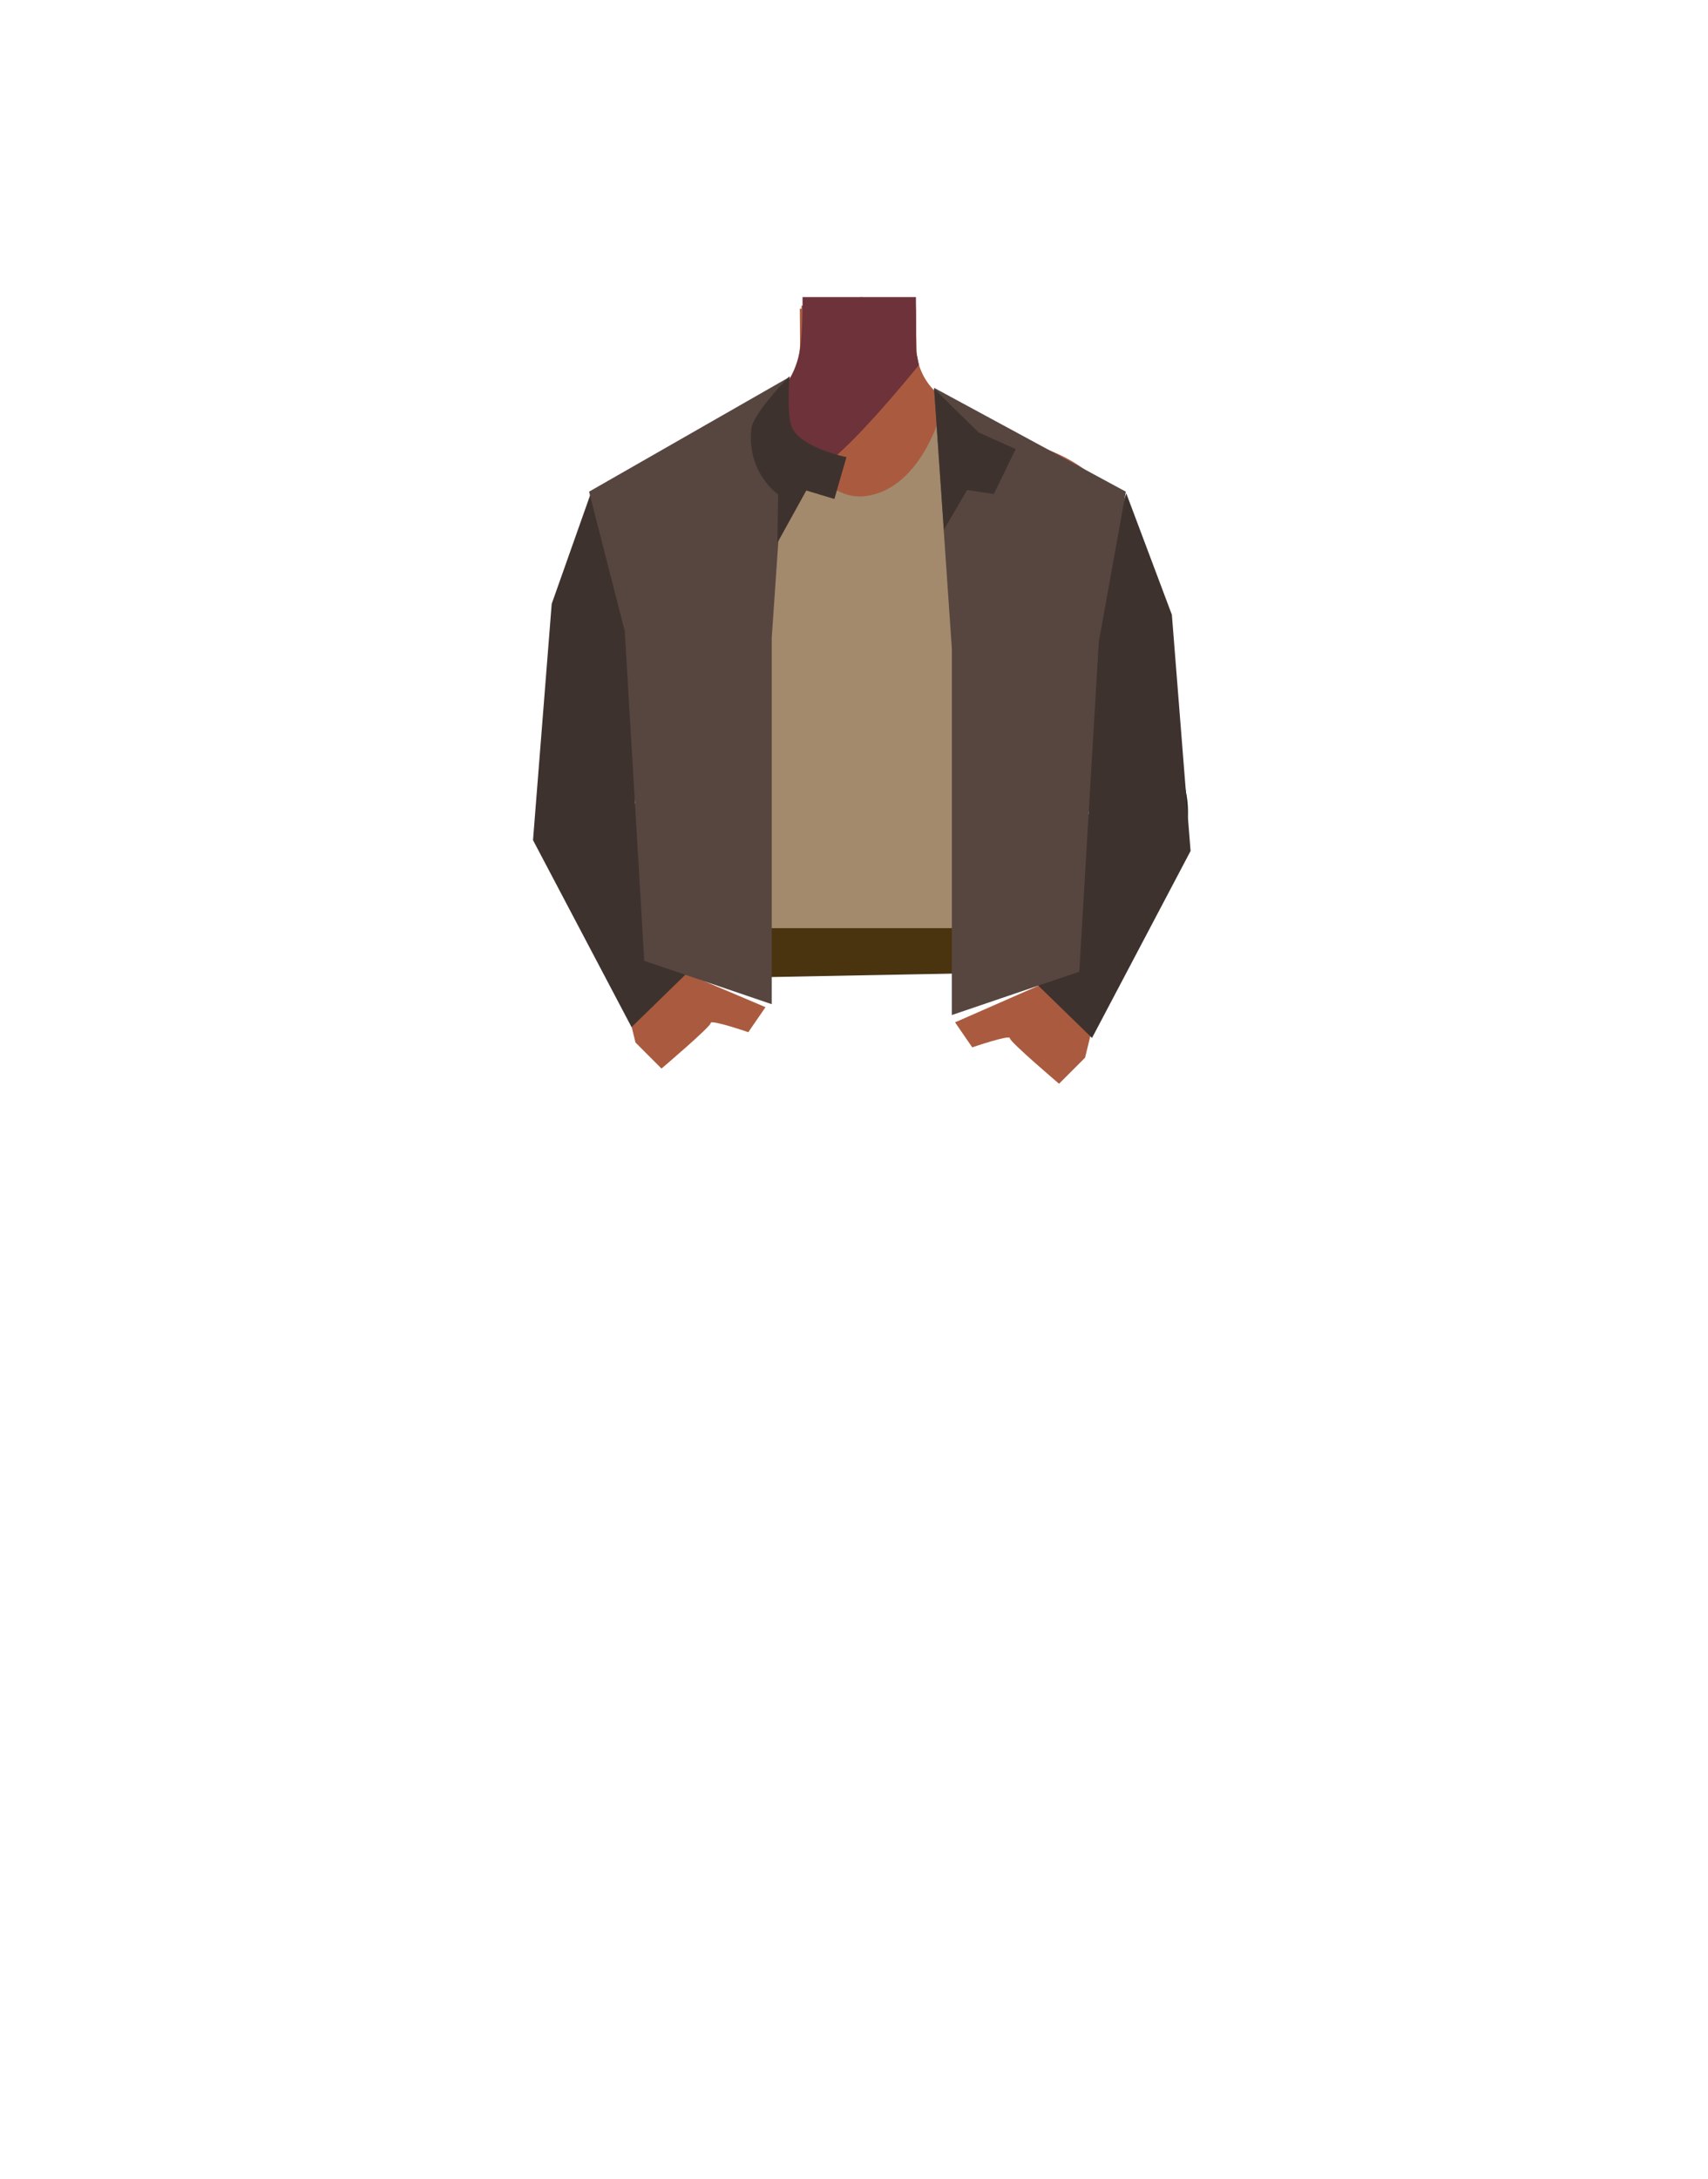 <svg xmlns="http://www.w3.org/2000/svg" viewBox="0 0 788 1005"><defs><style>.cls-1{fill:#aa5b3f;}.cls-2{fill:#6d323a;}.cls-3{fill:#473415;}.cls-4{fill:none;stroke:#000;stroke-miterlimit:10;stroke-width:3px;}.cls-5{fill:#a38a6d;}.cls-6{fill:#4a330f;}.cls-7{fill:#3e322e;}.cls-8{fill:#574640;}</style></defs><g id="Calque_5" data-name="Calque 5"><path class="cls-1" d="M411.2,321.48c10.75,7,22.27,34.85,34.77,37.73,4.44,1,13.35-5.25,15.8-9.09,8.91-14,4.6-53.23,17.19-64,10.65-9.12,36.25-3.91,36.86-42.3.36-23.34-26.87-34.47-33.53-36.84a29.51,29.51,0,0,1-3.17-1.34l-40.53-20.1a28.48,28.48,0,0,1-15.82-25.14l-.23-18.05-27,2.06L369,142.34l.11,15.73a31.54,31.54,0,0,1-17.53,28.5l-40.15,19.92s-35.41,10.74-35,37.33c.6,38.39,26.2,33.18,36.85,42.3,12.59,10.77,8.28,50,17.19,64,2.45,3.84,11.36,10.11,15.8,9.09,12.51-2.88,23.52-31.57,34.77-37.73C387.63,317.85,404.88,317.36,411.2,321.48Z"/><polygon class="cls-1" points="397.45 137 422.45 141 423.45 199 395.95 231.5 368.76 199 369.76 141 397.45 137"/><path class="cls-2" d="M424,168.25l-1,1.25c-5.16,6.33-28.83,35-41.79,44.31-3.2,2.29-5.74,3.39-7.2,2.69-6.76-3.26-14.84-35.1-14.84-35.1a18.69,18.69,0,0,0,1.81-1.94,38.48,38.48,0,0,0,7.77-16.56c0-.21.09-.42.13-.64.26-1.37.48-3,.66-4.82.42-4.26.63-9.55.72-15,0-.51,0-1,0-1.51,0-1.31,0-2.63,0-3.93h52.31l.05,10.58V151l.05,11,.15.76.14.67.93,4.57Z"/><polygon class="cls-3" points="316.71 451.3 318.21 428.8 473.21 428.8 475.21 448.3 316.71 451.3"/><path class="cls-4" d="M463.17,241.66c-6.44,26.92,7.47,55.88,7.47,55.88s20.6,58.77,27.16,78.46c3.09,9.28,9.2,28.74,32.57,21.67h0c19.27-5.82,16.89-25.38,14.81-34.54-4.24-18.64-16.75-55.5-17.69-74.37-.7-14.06,3.7-36-10.8-55.27,0,0-10.14-17.06-29.89-13.53l-.78.14a28.69,28.69,0,0,0-22.85,21.56Z"/><path class="cls-5" d="M433.71,191.77s53.83,19,70.12,28.7c28.64,17-17.95,75-17.95,75l-10.27,65,5,67.2-7.7,11.77-153.26.8-8.3-11.88.6-64.79s-5.27-50.71-15.88-63c-23.83-27.61-1.25-86.21-1.25-86.21l63.72-22.66s16.9,39.32,39.91,37.17C424.15,226.45,433.71,191.77,433.71,191.77Z"/><polygon class="cls-6" points="316.62 450.52 318.12 428.02 473.12 428.02 475.12 447.52 316.62 450.52"/><path class="cls-1" d="M440.62,471.46,480.39,454l22.78,23.27-2.57,10.5-12,12s-22.7-19.27-22.7-21S448.55,483,448.55,483Z"/><path class="cls-1" d="M353.17,464.46,314.4,448l-23.78,22.27,2.57,10.5,12,12s22.7-19.27,22.7-21S345.24,476,345.24,476Z"/><polygon class="cls-7" points="519.62 227.52 540.65 283.48 549.28 392.44 503.81 478.67 474.02 449.67 502.24 375.2 496.75 296.8 519.62 227.52"/><polygon class="cls-8" points="430.9 178.82 439.14 299.16 439.14 468.09 497.93 448.1 506.94 296.02 519.41 226.74 430.9 178.82"/><polygon class="cls-7" points="468.6 207.06 458.52 227.83 446.19 225.97 435.49 244.28 430.97 179.29 451.53 199.45 468.6 207.06"/><polygon class="cls-7" points="272.56 227.52 254.53 278.48 245.91 387.44 291.37 473.67 321.16 444.67 292.94 370.2 298.43 291.8 272.56 227.52"/><polygon class="cls-8" points="364.28 173.82 356.05 294.16 356.05 463.09 297.25 443.1 288.24 291.02 271.77 226.74 364.28 173.82"/><path class="cls-7" d="M364.25,173.47s-1.64,19.27,1.53,24.54c5.39,9,24.75,12.79,24.75,12.79l-5.59,19.32L372,226.2l-13.35,24.13L359,228s-14.52-9.78-12.37-30.24C347.39,190.55,364.25,173.47,364.25,173.47Z"/></g></svg>